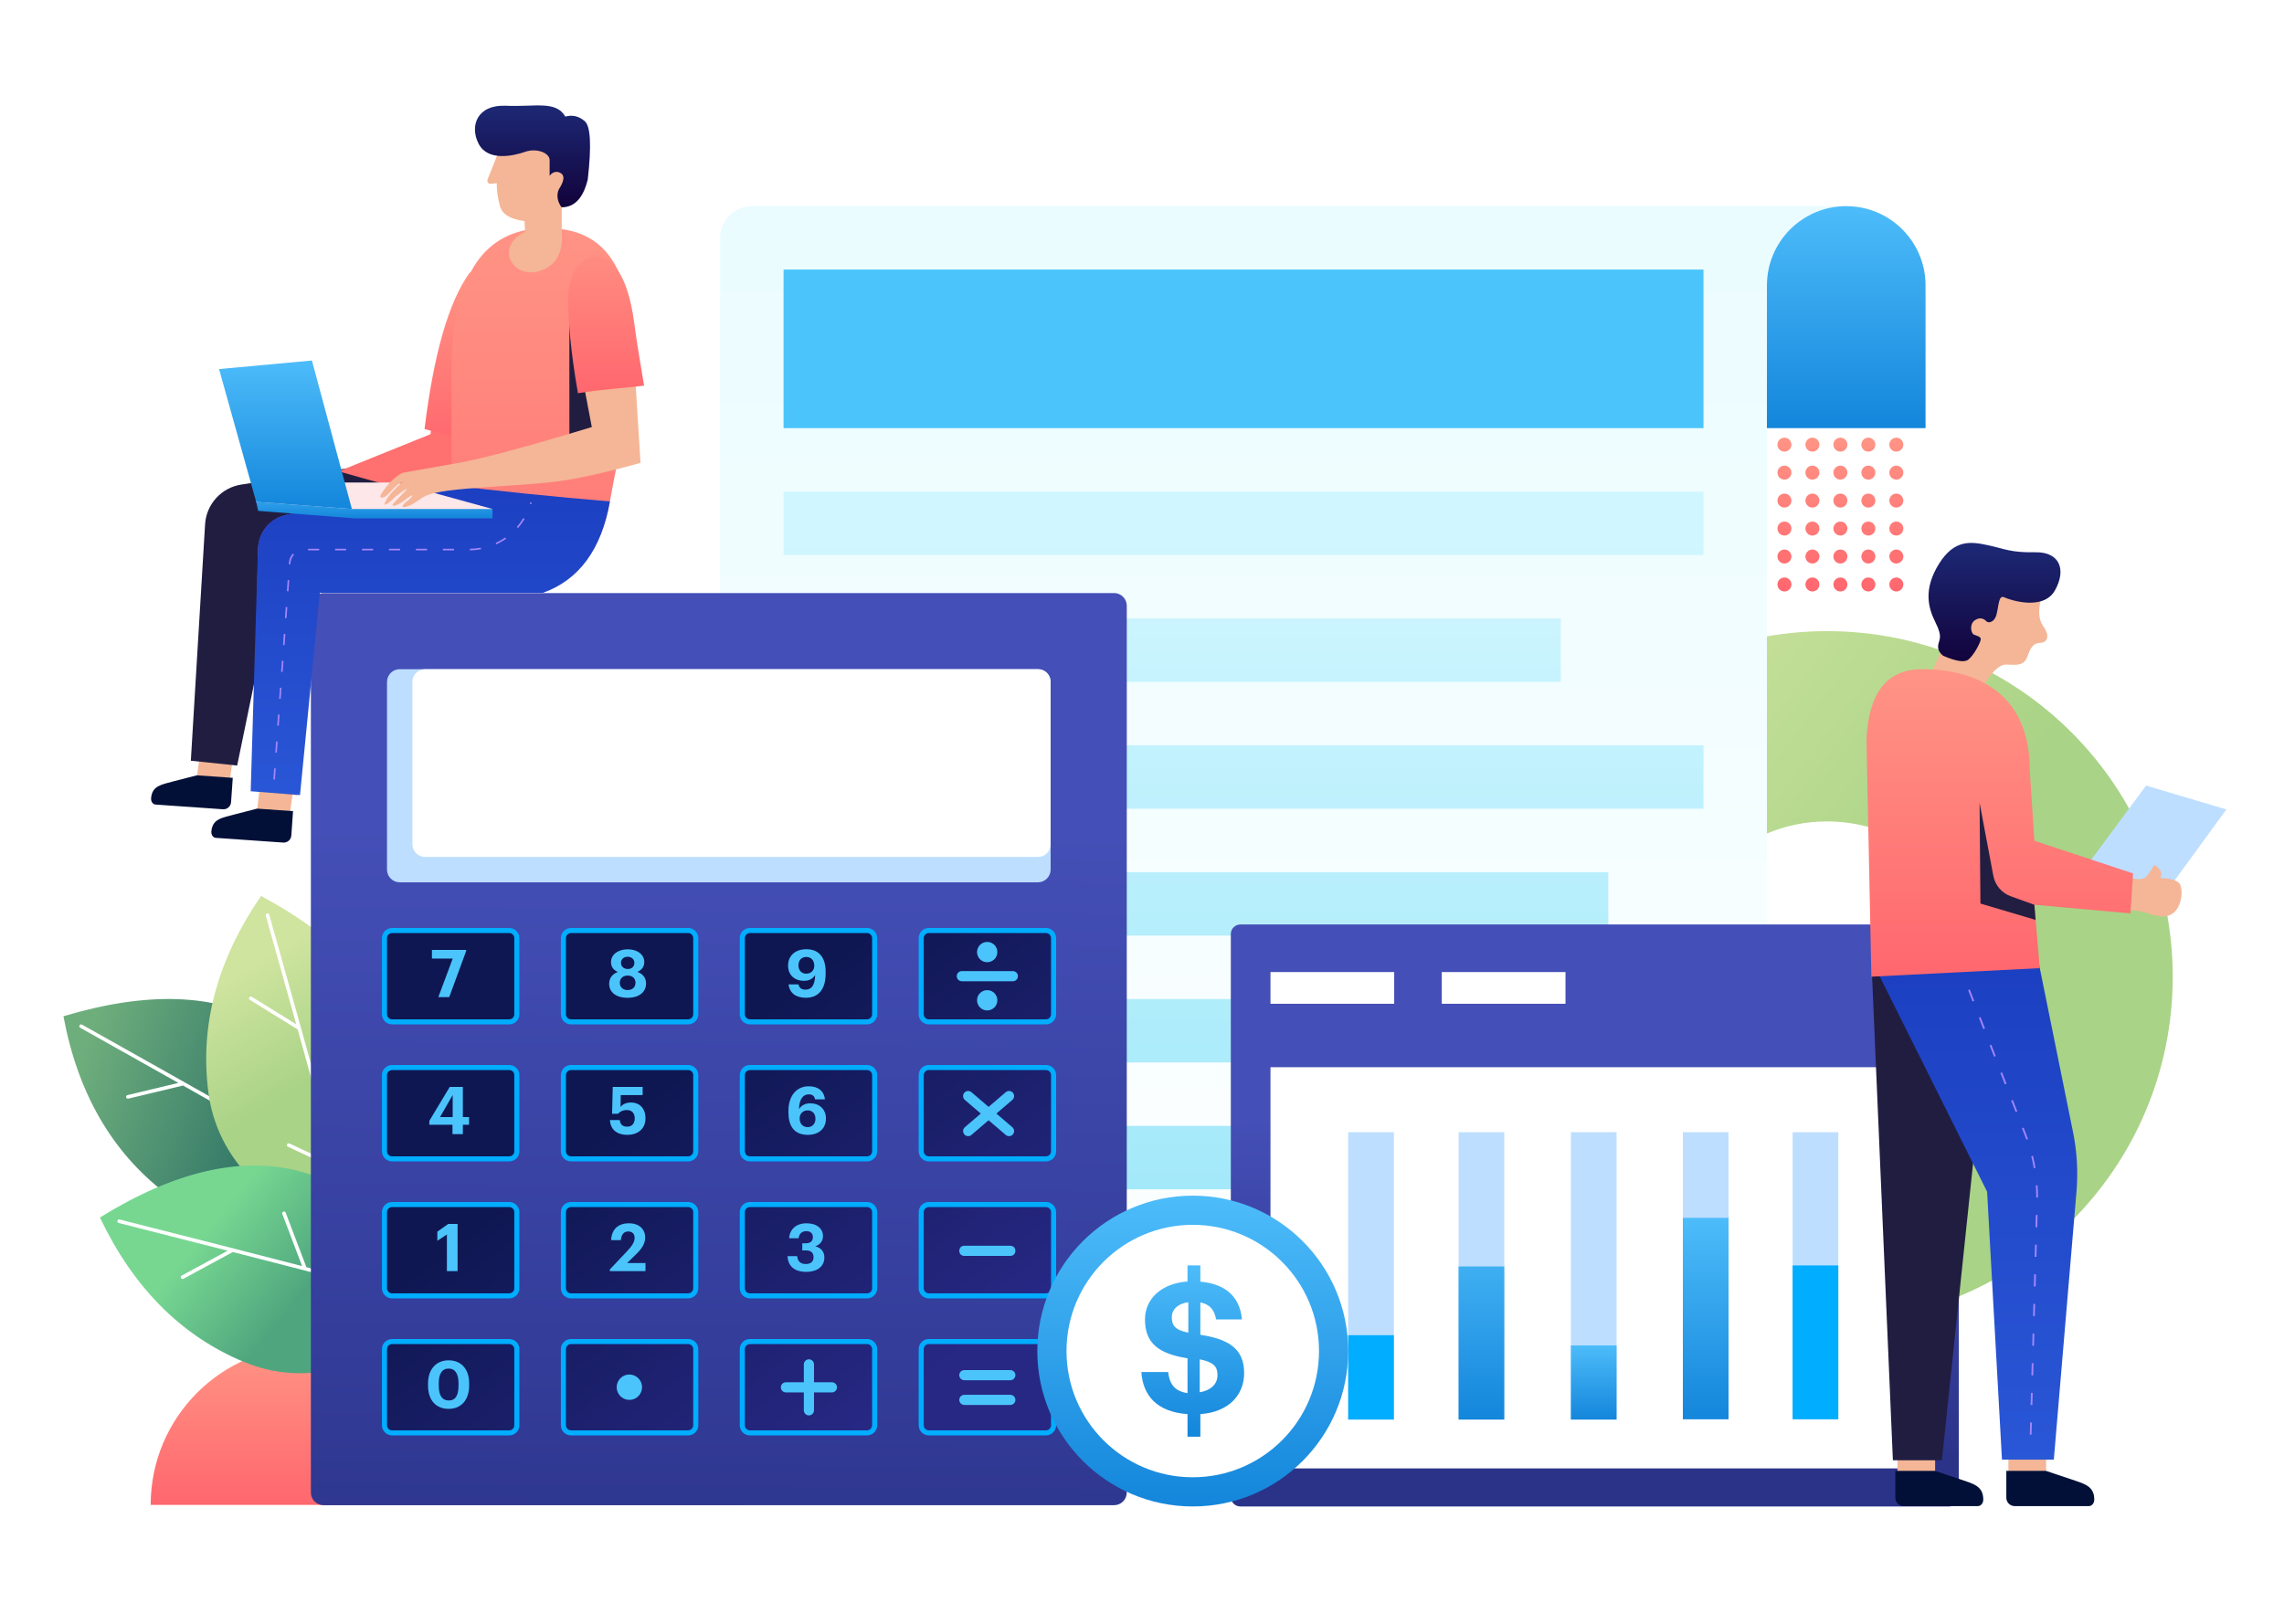 <?xml version="1.0" encoding="UTF-8"?>
<svg width="1440px" height="1024px" viewBox="0 0 1440 1024" version="1.1" xmlns="http://www.w3.org/2000/svg" xmlns:xlink="http://www.w3.org/1999/xlink">
    <!-- Generator: Sketch 53.2 (72643) - https://sketchapp.com -->
    <title>Accounting5</title>
    <desc>Created with Sketch.</desc>
    <defs>
        <linearGradient x1="50%" y1="0%" x2="50%" y2="100%" id="linearGradient-1">
            <stop stop-color="#FF9485" offset="0%"></stop>
            <stop stop-color="#FF676E" offset="100%"></stop>
        </linearGradient>
        <linearGradient x1="8.397%" y1="13.138%" x2="56.568%" y2="50%" id="linearGradient-2">
            <stop stop-color="#CFE49F" offset="0%"></stop>
            <stop stop-color="#A9D386" offset="100%"></stop>
        </linearGradient>
        <linearGradient x1="50%" y1="0%" x2="50%" y2="100%" id="linearGradient-3">
            <stop stop-color="#FF9485" offset="0%"></stop>
            <stop stop-color="#FF676E" offset="100%"></stop>
        </linearGradient>
        <linearGradient x1="4.766%" y1="37.048%" x2="100%" y2="65.488%" id="linearGradient-4">
            <stop stop-color="#6EAE7C" offset="0%"></stop>
            <stop stop-color="#0F575D" offset="100%"></stop>
        </linearGradient>
        <linearGradient x1="36.131%" y1="13.138%" x2="52.189%" y2="50%" id="linearGradient-5">
            <stop stop-color="#CFE49F" offset="0%"></stop>
            <stop stop-color="#A9D386" offset="100%"></stop>
        </linearGradient>
        <linearGradient x1="34.115%" y1="33.796%" x2="64.833%" y2="52.433%" id="linearGradient-6">
            <stop stop-color="#77D791" offset="0%"></stop>
            <stop stop-color="#4FA67E" offset="100%"></stop>
        </linearGradient>
        <linearGradient x1="50%" y1="0%" x2="50%" y2="91.848%" id="linearGradient-7">
            <stop stop-color="#EAFCFF" offset="0%"></stop>
            <stop stop-color="#FFFFFF" offset="100%"></stop>
        </linearGradient>
        <linearGradient x1="50%" y1="7.264%" x2="50%" y2="151.058%" id="linearGradient-8">
            <stop stop-color="#D0F6FF" offset="0%"></stop>
            <stop stop-color="#8BE2F7" offset="100%"></stop>
        </linearGradient>
        <linearGradient x1="50%" y1="-2.48949813e-15%" x2="50%" y2="100%" id="linearGradient-9">
            <stop stop-color="#4DBCFA" offset="0%"></stop>
            <stop stop-color="#1486DB" offset="100%"></stop>
        </linearGradient>
        <linearGradient x1="50%" y1="90.925%" x2="50.935%" y2="34.594%" id="linearGradient-10">
            <stop stop-color="#2B3389" offset="0%"></stop>
            <stop stop-color="#444FB7" offset="100%"></stop>
        </linearGradient>
        <linearGradient x1="50%" y1="-2.48949813e-15%" x2="50%" y2="100%" id="linearGradient-11">
            <stop stop-color="#4DBCFA" offset="0%"></stop>
            <stop stop-color="#1486DB" offset="100%"></stop>
        </linearGradient>
        <linearGradient x1="50%" y1="-2.48949813e-15%" x2="50%" y2="100%" id="linearGradient-12">
            <stop stop-color="#4DBCFA" offset="0%"></stop>
            <stop stop-color="#1486DB" offset="100%"></stop>
        </linearGradient>
        <linearGradient x1="82.577%" y1="-52.951%" x2="82.577%" y2="186.665%" id="linearGradient-13">
            <stop stop-color="#1533B6" offset="0%"></stop>
            <stop stop-color="#356BE9" offset="100%"></stop>
        </linearGradient>
        <linearGradient x1="50%" y1="0%" x2="50%" y2="100%" id="linearGradient-14">
            <stop stop-color="#1D2A78" offset="0%"></stop>
            <stop stop-color="#12033B" offset="100%"></stop>
        </linearGradient>
        <linearGradient x1="50%" y1="0%" x2="50%" y2="100%" id="linearGradient-15">
            <stop stop-color="#FF9485" offset="0%"></stop>
            <stop stop-color="#FF676E" offset="100%"></stop>
        </linearGradient>
        <linearGradient x1="50%" y1="114.015%" x2="50.748%" y2="25.902%" id="linearGradient-16">
            <stop stop-color="#2B3389" offset="0%"></stop>
            <stop stop-color="#444FB7" offset="100%"></stop>
        </linearGradient>
        <linearGradient x1="50%" y1="21.945%" x2="100%" y2="72.089%" id="linearGradient-17">
            <stop stop-color="#0F1752" offset="0%"></stop>
            <stop stop-color="#272884" offset="100%"></stop>
        </linearGradient>
        <linearGradient x1="50%" y1="-2.48949813e-15%" x2="50%" y2="100%" id="linearGradient-18">
            <stop stop-color="#4DBCFA" offset="0%"></stop>
            <stop stop-color="#1486DB" offset="100%"></stop>
        </linearGradient>
        <linearGradient x1="50%" y1="-2.48949813e-15%" x2="50%" y2="100%" id="linearGradient-19">
            <stop stop-color="#4DBCFA" offset="0%"></stop>
            <stop stop-color="#1486DB" offset="100%"></stop>
        </linearGradient>
        <linearGradient x1="50%" y1="0%" x2="50%" y2="100%" id="linearGradient-20">
            <stop stop-color="#FF9485" offset="0%"></stop>
            <stop stop-color="#FF676E" offset="100%"></stop>
        </linearGradient>
        <linearGradient x1="50%" y1="0%" x2="50%" y2="100%" id="linearGradient-21">
            <stop stop-color="#FF9485" offset="0%"></stop>
            <stop stop-color="#FF676E" offset="100%"></stop>
        </linearGradient>
        <linearGradient x1="82.577%" y1="-52.951%" x2="82.577%" y2="186.665%" id="linearGradient-22">
            <stop stop-color="#1533B6" offset="0%"></stop>
            <stop stop-color="#356BE9" offset="100%"></stop>
        </linearGradient>
        <linearGradient x1="50%" y1="-2.48949813e-15%" x2="50%" y2="100%" id="linearGradient-23">
            <stop stop-color="#4DBCFA" offset="0%"></stop>
            <stop stop-color="#1486DB" offset="100%"></stop>
        </linearGradient>
        <linearGradient x1="50%" y1="-2.48949813e-15%" x2="50%" y2="100%" id="linearGradient-24">
            <stop stop-color="#4DBCFA" offset="0%"></stop>
            <stop stop-color="#1486DB" offset="100%"></stop>
        </linearGradient>
        <linearGradient x1="50%" y1="0%" x2="50%" y2="100%" id="linearGradient-25">
            <stop stop-color="#FF9485" offset="0%"></stop>
            <stop stop-color="#FF676E" offset="100%"></stop>
        </linearGradient>
        <linearGradient x1="50%" y1="0%" x2="50%" y2="100%" id="linearGradient-26">
            <stop stop-color="#1D2A78" offset="0%"></stop>
            <stop stop-color="#12033B" offset="100%"></stop>
        </linearGradient>
    </defs>
    <g id="Accounting" stroke="none" stroke-width="1" fill="none" fill-rule="evenodd">
        <rect fill="#FFFFFF" x="0" y="0" width="1440" height="1024"></rect>
        <g id="Ornament" transform="translate(95, 276)">
            <path d="M1016.818,92.579 C1016.818,95.014 1014.844,96.988 1012.409,96.988 C1009.974,96.988 1008,95.014 1008,92.579 C1008,90.145 1009.974,88.171 1012.409,88.171 C1014.844,88.171 1016.818,90.145 1016.818,92.579 Z M1016.818,74.945 C1016.818,77.38 1014.844,79.354 1012.409,79.354 C1009.974,79.354 1008,77.38 1008,74.945 C1008,72.51 1009.974,70.537 1012.409,70.537 C1014.844,70.537 1016.818,72.51 1016.818,74.945 Z M1016.818,57.311 C1016.818,59.746 1014.844,61.72 1012.409,61.72 C1009.974,61.72 1008,59.746 1008,57.311 C1008,54.876 1009.974,52.903 1012.409,52.903 C1014.844,52.903 1016.818,54.876 1016.818,57.311 Z M1016.818,39.677 C1016.818,42.112 1014.844,44.085 1012.409,44.085 C1009.974,44.085 1008,42.112 1008,39.677 C1008,37.242 1009.974,35.268 1012.409,35.268 C1014.844,35.268 1016.818,37.242 1016.818,39.677 Z M1016.818,22.043 C1016.818,24.477 1014.844,26.451 1012.409,26.451 C1009.974,26.451 1008,24.477 1008,22.043 C1008,19.608 1009.974,17.634 1012.409,17.634 C1014.844,17.634 1016.818,19.608 1016.818,22.043 Z M1016.818,4.409 C1016.818,6.843 1014.844,8.817 1012.409,8.817 C1009.974,8.817 1008,6.843 1008,4.409 C1008,1.974 1009.974,4.8316906e-13 1012.409,4.8316906e-13 C1014.844,4.8316906e-13 1016.818,1.974 1016.818,4.409 Z M1034.453,92.579 C1034.453,95.014 1032.479,96.988 1030.044,96.988 C1027.609,96.988 1025.635,95.014 1025.635,92.579 C1025.635,90.145 1027.609,88.171 1030.044,88.171 C1032.479,88.171 1034.453,90.145 1034.453,92.579 Z M1034.453,74.945 C1034.453,77.38 1032.479,79.354 1030.044,79.354 C1027.609,79.354 1025.635,77.38 1025.635,74.945 C1025.635,72.51 1027.609,70.537 1030.044,70.537 C1032.479,70.537 1034.453,72.51 1034.453,74.945 Z M1034.453,57.311 C1034.453,59.746 1032.479,61.72 1030.044,61.72 C1027.609,61.72 1025.635,59.746 1025.635,57.311 C1025.635,54.876 1027.609,52.903 1030.044,52.903 C1032.479,52.903 1034.453,54.876 1034.453,57.311 Z M1034.453,39.677 C1034.453,42.112 1032.479,44.085 1030.044,44.085 C1027.609,44.085 1025.635,42.112 1025.635,39.677 C1025.635,37.242 1027.609,35.268 1030.044,35.268 C1032.479,35.268 1034.453,37.242 1034.453,39.677 Z M1034.453,22.043 C1034.453,24.477 1032.479,26.451 1030.044,26.451 C1027.609,26.451 1025.635,24.477 1025.635,22.043 C1025.635,19.608 1027.609,17.634 1030.044,17.634 C1032.479,17.634 1034.453,19.608 1034.453,22.043 Z M1034.453,4.409 C1034.453,6.843 1032.479,8.817 1030.044,8.817 C1027.609,8.817 1025.635,6.843 1025.635,4.409 C1025.635,1.974 1027.609,4.8316906e-13 1030.044,4.8316906e-13 C1032.479,4.8316906e-13 1034.453,1.974 1034.453,4.409 Z M1052.088,92.579 C1052.088,95.014 1050.114,96.988 1047.679,96.988 C1045.244,96.988 1043.27,95.014 1043.27,92.579 C1043.27,90.145 1045.244,88.171 1047.679,88.171 C1050.114,88.171 1052.088,90.145 1052.088,92.579 Z M1052.088,74.945 C1052.088,77.38 1050.114,79.354 1047.679,79.354 C1045.244,79.354 1043.27,77.38 1043.27,74.945 C1043.27,72.51 1045.244,70.537 1047.679,70.537 C1050.114,70.537 1052.088,72.51 1052.088,74.945 Z M1052.088,57.311 C1052.088,59.746 1050.114,61.72 1047.679,61.72 C1045.244,61.72 1043.27,59.746 1043.27,57.311 C1043.27,54.876 1045.244,52.903 1047.679,52.903 C1050.114,52.903 1052.088,54.876 1052.088,57.311 Z M1052.088,39.677 C1052.088,42.112 1050.114,44.085 1047.679,44.085 C1045.244,44.085 1043.27,42.112 1043.27,39.677 C1043.27,37.242 1045.244,35.268 1047.679,35.268 C1050.114,35.268 1052.088,37.242 1052.088,39.677 Z M1052.088,22.043 C1052.088,24.477 1050.114,26.451 1047.679,26.451 C1045.244,26.451 1043.27,24.477 1043.27,22.043 C1043.27,19.608 1045.244,17.634 1047.679,17.634 C1050.114,17.634 1052.088,19.608 1052.088,22.043 Z M1052.088,4.409 C1052.088,6.843 1050.114,8.817 1047.679,8.817 C1045.244,8.817 1043.27,6.843 1043.27,4.409 C1043.27,1.974 1045.244,4.8316906e-13 1047.679,4.8316906e-13 C1050.114,4.8316906e-13 1052.088,1.974 1052.088,4.409 Z M1069.723,92.579 C1069.723,95.014 1067.749,96.988 1065.314,96.988 C1062.88,96.988 1060.906,95.014 1060.906,92.579 C1060.906,90.145 1062.88,88.171 1065.314,88.171 C1067.749,88.171 1069.723,90.145 1069.723,92.579 Z M1069.723,74.945 C1069.723,77.38 1067.749,79.354 1065.314,79.354 C1062.88,79.354 1060.906,77.38 1060.906,74.945 C1060.906,72.51 1062.88,70.537 1065.314,70.537 C1067.749,70.537 1069.723,72.51 1069.723,74.945 Z M1069.723,57.311 C1069.723,59.746 1067.749,61.72 1065.314,61.72 C1062.88,61.72 1060.906,59.746 1060.906,57.311 C1060.906,54.876 1062.88,52.903 1065.314,52.903 C1067.749,52.903 1069.723,54.876 1069.723,57.311 Z M1069.723,39.677 C1069.723,42.112 1067.749,44.085 1065.314,44.085 C1062.88,44.085 1060.906,42.112 1060.906,39.677 C1060.906,37.242 1062.88,35.268 1065.314,35.268 C1067.749,35.268 1069.723,37.242 1069.723,39.677 Z M1069.723,22.043 C1069.723,24.477 1067.749,26.451 1065.314,26.451 C1062.88,26.451 1060.906,24.477 1060.906,22.043 C1060.906,19.608 1062.88,17.634 1065.314,17.634 C1067.749,17.634 1069.723,19.608 1069.723,22.043 Z M1069.723,4.409 C1069.723,6.843 1067.749,8.817 1065.314,8.817 C1062.88,8.817 1060.906,6.843 1060.906,4.409 C1060.906,1.974 1062.88,5.25801624e-13 1065.314,5.25801624e-13 C1067.749,5.25801624e-13 1069.723,1.974 1069.723,4.409 Z M1087.359,92.579 C1087.359,95.014 1085.385,96.988 1082.95,96.988 C1080.515,96.988 1078.541,95.014 1078.541,92.579 C1078.541,90.145 1080.515,88.171 1082.95,88.171 C1085.385,88.171 1087.359,90.145 1087.359,92.579 Z M1087.359,74.945 C1087.359,77.38 1085.385,79.354 1082.95,79.354 C1080.515,79.354 1078.541,77.38 1078.541,74.945 C1078.541,72.51 1080.515,70.537 1082.95,70.537 C1085.385,70.537 1087.359,72.51 1087.359,74.945 Z M1087.359,57.311 C1087.359,59.746 1085.385,61.72 1082.95,61.72 C1080.515,61.72 1078.541,59.746 1078.541,57.311 C1078.541,54.876 1080.515,52.903 1082.95,52.903 C1085.385,52.903 1087.359,54.876 1087.359,57.311 Z M1087.359,39.677 C1087.359,42.112 1085.385,44.085 1082.95,44.085 C1080.515,44.085 1078.541,42.112 1078.541,39.677 C1078.541,37.242 1080.515,35.268 1082.95,35.268 C1085.385,35.268 1087.359,37.242 1087.359,39.677 Z M1087.359,22.043 C1087.359,24.477 1085.385,26.451 1082.95,26.451 C1080.515,26.451 1078.541,24.477 1078.541,22.043 C1078.541,19.608 1080.515,17.634 1082.95,17.634 C1085.385,17.634 1087.359,19.608 1087.359,22.043 Z M1087.359,4.409 C1087.359,6.843 1085.385,8.817 1082.95,8.817 C1080.515,8.817 1078.541,6.843 1078.541,4.409 C1078.541,1.974 1080.515,4.8316906e-13 1082.95,4.8316906e-13 C1085.385,4.8316906e-13 1087.359,1.974 1087.359,4.409 Z M1104.994,92.579 C1104.994,95.014 1103.02,96.988 1100.585,96.988 C1098.15,96.988 1096.176,95.014 1096.176,92.579 C1096.176,90.145 1098.15,88.171 1100.585,88.171 C1103.02,88.171 1104.994,90.145 1104.994,92.579 Z M1104.994,74.945 C1104.994,77.38 1103.02,79.354 1100.585,79.354 C1098.15,79.354 1096.176,77.38 1096.176,74.945 C1096.176,72.51 1098.15,70.537 1100.585,70.537 C1103.02,70.537 1104.994,72.51 1104.994,74.945 Z M1104.994,57.311 C1104.994,59.746 1103.02,61.72 1100.585,61.72 C1098.15,61.72 1096.176,59.746 1096.176,57.311 C1096.176,54.876 1098.15,52.903 1100.585,52.903 C1103.02,52.903 1104.994,54.876 1104.994,57.311 Z M1104.994,39.677 C1104.994,42.112 1103.02,44.085 1100.585,44.085 C1098.15,44.085 1096.176,42.112 1096.176,39.677 C1096.176,37.242 1098.15,35.268 1100.585,35.268 C1103.02,35.268 1104.994,37.242 1104.994,39.677 Z M1104.994,22.043 C1104.994,24.477 1103.02,26.451 1100.585,26.451 C1098.15,26.451 1096.176,24.477 1096.176,22.043 C1096.176,19.608 1098.15,17.634 1100.585,17.634 C1103.02,17.634 1104.994,19.608 1104.994,22.043 Z M1104.994,4.409 C1104.994,6.843 1103.02,8.817 1100.585,8.817 C1098.15,8.817 1096.176,6.843 1096.176,4.409 C1096.176,1.974 1098.15,-4.40536496e-13 1100.585,-4.40536496e-13 C1103.02,-4.40536496e-13 1104.994,1.974 1104.994,4.409 Z" id="Shape" fill="url(#linearGradient-1)"></path>
            <path d="M1056.922,557.926 C936.563,557.926 839,460.337 839,339.963 C839,219.589 936.563,122 1056.922,122 C1177.28,122 1274.844,219.589 1274.844,339.963 C1274.844,460.337 1177.28,557.926 1056.922,557.926 Z M1056.922,437.926 C1110.999,437.926 1154.844,394.07 1154.844,339.963 C1154.844,285.856 1110.999,242 1056.922,242 C1002.845,242 959,285.856 959,339.963 C959,394.07 1002.845,437.926 1056.922,437.926 Z" id="Shape" fill="url(#linearGradient-2)"></path>
            <path d="M0,673 C7.10542736e-15,617.772 44.772,573 100,573 L589,573 C589,628.228 544.228,673 489,673 L0,673 Z" id="Shape" fill="url(#linearGradient-3)"></path>
        </g>
        <g id="Plant" transform="translate(40, 565)">
            <path d="M199,188.174 C142.719,213.593 97.723,213.271 64.013,187.209 C30.303,161.146 8.965,124.033 0,75.871 C105.372,44.228 171.705,81.663 199,188.174 Z" id="Shape" fill="url(#linearGradient-4)"></path>
            <path d="M115.899,142.471 C103.751,135.579 90.244,127.943 75.378,119.562 L40.892,127.819 C40.28,127.966 39.666,127.587 39.52,126.973 C39.374,126.359 39.752,125.743 40.363,125.596 L72.452,117.912 C53.897,107.455 33.274,95.865 10.584,83.141 C10.034,82.833 9.838,82.137 10.145,81.586 C10.452,81.035 11.145,80.838 11.695,81.145 C53.125,104.378 87.662,123.832 115.306,139.509 L111.739,104.426 C111.585,102.91 113.851,102.678 114.005,104.194 L117.736,140.887 C154.593,161.799 178.83,175.796 190.452,182.88 C190.99,183.208 191.161,183.911 190.834,184.45 C190.508,184.99 189.807,185.161 189.27,184.834 C182.316,180.595 170.826,173.871 154.803,164.662 C154.761,164.684 154.717,164.704 154.671,164.72 L123.156,176.271 C122.565,176.487 121.911,176.182 121.696,175.589 C121.48,174.996 121.784,174.34 122.375,174.124 L152.227,163.183 C141.985,157.305 129.997,150.469 116.263,142.677 C116.13,142.633 116.006,142.564 115.899,142.471 Z" id="Shape" fill="#FFFFFF" fill-rule="nonzero"></path>
            <path d="M186.397,220 C128.544,198.082 96.868,166.009 91.368,123.78 C85.869,81.551 96.945,40.291 124.595,0 C221.65,52.276 242.251,125.61 186.397,220 Z" id="Shape" fill="url(#linearGradient-5)"></path>
            <path d="M162.564,129.305 C173.864,170.24 181.123,197.332 184.343,210.586 C184.492,211.199 184.118,211.817 183.509,211.967 C182.899,212.117 182.284,211.741 182.135,211.128 C180.209,203.197 176.831,190.292 172,172.413 C171.955,172.399 171.911,172.381 171.867,172.361 L141.516,158.166 C140.947,157.9 140.7,157.22 140.965,156.648 C141.229,156.076 141.905,155.828 142.474,156.094 L171.223,169.539 C168.13,158.117 164.478,144.779 160.266,129.526 C160.204,129.4 160.165,129.263 160.155,129.121 C156.43,115.63 152.269,100.648 147.673,84.175 L117.541,65.545 C117.007,65.215 116.84,64.511 117.168,63.973 C117.497,63.436 118.197,63.268 118.731,63.598 L146.768,80.933 C141.03,60.375 134.629,37.549 127.566,12.454 C127.395,11.847 127.746,11.215 128.35,11.043 C128.953,10.872 129.581,11.225 129.752,11.832 C142.648,57.652 153.337,95.909 161.819,126.607 L183.962,99.273 C184.919,98.092 186.681,99.536 185.724,100.717 L162.564,129.305 Z" id="Shape" fill="#FFFFFF" fill-rule="nonzero"></path>
            <path d="M244,259.563 C196.224,298.76 152.711,310.149 113.461,293.728 C74.211,277.307 44.058,246.992 23,202.781 C116.556,144.804 190.223,163.731 244,259.563 Z" id="Shape" fill="url(#linearGradient-6)" fill-rule="nonzero"></path>
            <path d="M153.169,234.117 C194.135,244.713 221.137,251.916 234.181,255.729 C234.784,255.906 235.13,256.538 234.954,257.142 C234.778,257.747 234.146,258.093 233.543,257.917 C225.738,255.636 212.915,252.135 195.076,247.416 C195.041,247.448 195.003,247.478 194.963,247.506 L167.52,266.793 C167.006,267.155 166.296,267.03 165.935,266.515 C165.574,266 165.698,265.289 166.212,264.927 L192.208,246.658 C180.807,243.649 167.474,240.171 152.209,236.223 C152.07,236.214 151.932,236.181 151.804,236.118 C138.303,232.627 123.297,228.77 106.788,224.548 L75.629,241.434 C75.076,241.733 74.385,241.527 74.086,240.974 C73.787,240.42 73.993,239.729 74.545,239.429 L103.538,223.718 C82.933,218.451 60.04,212.629 34.859,206.251 C34.25,206.097 33.881,205.477 34.035,204.867 C34.189,204.257 34.808,203.887 35.417,204.041 C81.395,215.687 119.745,225.479 150.469,233.419 L137.985,200.553 C137.445,199.133 139.572,198.322 140.112,199.742 L153.169,234.117 Z" id="Shape" fill="#FFFFFF" fill-rule="nonzero"></path>
        </g>
        <g id="Document" transform="translate(454, 130)">
            <path d="M660,50 L660,800 C660,811.046 651.046,820 640,820 L20,820 C8.954,820 0,811.046 0,800 L1.13686838e-13,20 C1.13686838e-13,8.954 8.954,-3.39568651e-13 20,-3.39568651e-13 L710,-3.41060513e-13 C682.386,3.78724829e-14 660,22.386 660,50 Z" id="Shape" fill="url(#linearGradient-7)"></path>
            <polygon id="Shape" fill="#4BC4FC" points="620 40 620 140 40 140 40 40"></polygon>
            <path d="M620,180 L620,220 L40,220 L40,180 L620,180 Z M530,260 L530,300 L110,300 L110,260 L530,260 Z M620,340 L620,380 L40,380 L40,340 L620,340 Z M560,420 L560,460 L180,460 L180,420 L560,420 Z M580,580 L580,620 L120,620 L120,580 L580,580 Z M620,500 L620,540 L40,540 L40,500 L620,500 Z" id="Shape" fill="url(#linearGradient-8)"></path>
            <path d="M710,1.09423581e-12 C737.614,1.09930847e-12 760,22.386 760,50 L760,140 L660,140 L660,50 C660,22.386 682.386,1.08916316e-12 710,1.09423581e-12 Z" id="Shape" fill="url(#linearGradient-9)"></path>
        </g>
        <g id="Data" transform="translate(776, 583)">
            <path d="M6,0 L453,-1.77635684e-15 C456.314,-2.38507522e-15 459,2.686 459,6 L459,361 C459,364.314 456.314,367 453,367 L6,367 C2.686,367 4.05812251e-16,364.314 0,361 L0,6 C-4.05812251e-16,2.686 2.686,6.08718376e-16 6,0 Z" id="Shape" fill="url(#linearGradient-10)"></path>
            <polygon id="Shape" fill="#FFFFFF" points="25 90 435 90 435 343 25 343"></polygon>
            <path d="M25,30 L103,30 L103,50 L25,50 L25,30 Z M133,30 L211,30 L211,50 L133,50 L133,30 Z" id="Shape" fill="#FFFFFF"></path>
            <path d="M74,312.2 L74,131 L102.8,131 L102.8,312.2 L74,312.2 Z M354.2,312.2 L354.2,131 L383,131 L383,312.2 L354.2,312.2 Z" id="Shape" fill="#BDDEFF"></path>
            <path d="M74,312.2 L74,259 L102.8,259 L102.8,312.2 L74,312.2 Z M354.2,311.997 L354.2,215 L383,215 L383,311.997 L354.2,311.997 Z" id="Shape" fill="#00ADFF"></path>
            <path d="M285,312.2 L285,131 L313.8,131 L313.8,312.2 L285,312.2 Z M143.6,312.2 L143.6,131 L172.4,131 L172.4,312.2 L143.6,312.2 Z" id="Shape" fill="#BDDEFF"></path>
            <path d="M285,311.997 L285,185 L313.8,185 L313.8,311.997 L285,311.997 Z M143.6,312.2 L143.6,215.651 L172.4,215.651 L172.4,312.2 L143.6,312.2 Z" id="Shape" fill="url(#linearGradient-11)"></path>
            <polygon id="Shape" fill="#BDDEFF" points="214.4 312.2 214.4 131 243.2 131 243.2 312.2"></polygon>
            <polygon id="Shape" fill="url(#linearGradient-12)" points="214.4 312.2 214.4 265.447 243.2 265.447 243.2 312.2"></polygon>
        </g>
        <g id="Men" transform="translate(1176.767, 342.376)">
            <polygon id="Shape" fill="#F4B696" points="19.506 564.041 43.272 564.041 43.272 587.814 19.506 587.814"></polygon>
            <polygon id="Shape" fill="#F4B696" points="89.483 564.041 113.248 564.041 113.248 587.814 89.483 587.814"></polygon>
            <polygon id="Shape" fill="#211D41" points="47.557 578.486 16.649 578.486 3.082 262.797 80.714 262.369"></polygon>
            <path d="M118.111,578.125 L85.42,578.125 L76.05,409.137 L3.082,262.797 L108.139,262.581 L130.243,371.643 C132.732,383.923 133.46,396.494 132.405,408.978 L118.111,578.125 Z" id="Shape" fill="url(#linearGradient-13)"></path>
            <path d="M71.424,94.095 L41.636,80.2 L46.955,68.791 C45.001,55.136 49.803,39.678 61.361,22.418 C72.919,5.158 89.928,7.042 112.388,28.07 C108.105,39.145 107.756,47.237 111.34,52.347 C116.716,60.012 112.804,63.003 109.654,63.035 C106.504,63.068 103.855,64.384 101.724,70.97 C99.594,77.556 95.225,77.019 88.167,76.722 C83.462,76.523 77.881,82.314 71.424,94.095 Z" id="Shape" fill="#F4B696"></path>
            <polygon id="Shape" fill="#BDDEFF" points="184.063 226.827 226.899 168.087 176.288 153.02 140.233 201.725"></polygon>
            <path d="M48.381,71.19 C45.942,69.307 44.884,67.095 45.207,64.557 C45.692,60.748 48.308,59.713 43.476,50.098 C38.643,40.484 35.947,28.906 45.712,13.18 C55.476,-2.545 66.162,-0.799 76.661,1.46 C87.161,3.72 90.948,6.185 106.42,5.888 C121.891,5.591 126.162,16.915 118.806,29.953 C111.449,42.991 90.474,35.989 86.921,34.331 C83.368,32.674 83.491,38.819 82.101,44.671 C80.711,50.523 76.664,50.637 75.573,49.414 C74.483,48.19 71.927,46.367 68.363,48.73 C64.8,51.093 65.78,56.904 67.732,57.815 C69.684,58.725 72.579,58.97 71.958,61.323 C71.337,63.675 67.901,70.446 64.351,73.487 C61.985,75.514 56.661,74.748 48.381,71.19 Z" id="Shape" fill="url(#linearGradient-14)"></path>
            <path d="M88.163,585.173 L113.124,585.173 L128.937,590.455 C136.905,593.28 143.615,594.433 143.615,603.281 C143.615,605.554 142.111,607.397 140.255,607.397 L93.443,607.397 C90.526,607.397 88.163,605.033 88.163,602.117 L88.163,585.173 Z" id="Shape" fill="#021038"></path>
            <path d="M18.186,585.173 L43.148,585.173 L58.96,590.455 C66.928,593.28 73.639,594.433 73.639,603.281 C73.639,605.554 72.134,607.397 70.278,607.397 L23.466,607.397 C20.55,607.397 18.186,605.033 18.186,602.117 L18.186,585.173 Z" id="Shape" fill="#021038"></path>
            <path d="M163.313,210.665 C170.268,212.435 174.577,212.435 176.238,210.665 C177.9,208.895 179.618,206.338 181.392,202.994 C185.404,205.313 186.706,208.081 185.298,211.299 C190.789,211.46 194.604,212.402 196.743,214.124 C199.951,216.706 199.416,229.461 192.859,233.827 C186.301,238.193 177.877,233.039 172.91,232.431 C169.598,232.025 165.235,231.213 159.819,229.995 L163.313,210.665 Z" id="Shape" fill="#F4B696"></path>
            <path d="M64.089,282.005 L65.114,281.605 L67.909,288.78 L66.885,289.179 L64.089,282.005 Z M70.878,299.428 L71.903,299.029 L74.699,306.204 L73.674,306.603 L70.878,299.428 Z M77.668,316.852 L78.693,316.453 L81.489,323.627 L80.464,324.027 L77.668,316.852 Z M84.458,334.276 L85.483,333.877 L88.279,341.051 L87.254,341.451 L84.458,334.276 Z M91.248,351.7 L92.272,351.301 L95.068,358.475 L94.043,358.874 L91.248,351.7 Z M98.037,369.124 L99.062,368.724 L100.59,372.644 C101.015,373.735 101.422,374.832 101.812,375.935 L100.775,376.302 C100.389,375.209 99.985,374.123 99.565,373.043 L98.037,369.124 Z M103.904,386.796 L104.973,386.535 C105.585,389.042 106.11,391.569 106.546,394.112 L105.462,394.298 C105.03,391.78 104.511,389.278 103.904,386.796 Z M106.769,405.178 L107.867,405.101 C108.046,407.675 108.135,410.254 108.134,412.835 L107.034,412.835 C107.035,410.279 106.947,407.725 106.769,405.178 Z M106.772,423.803 L107.872,423.833 L107.66,431.53 L106.561,431.5 L106.772,423.803 Z M106.258,442.496 L107.358,442.526 L107.146,450.223 L106.047,450.193 L106.258,442.496 Z M105.745,461.188 L106.844,461.219 L106.633,468.916 L105.533,468.886 L105.745,461.188 Z M105.231,479.881 L106.33,479.912 L106.119,487.609 L105.019,487.578 L105.231,479.881 Z M104.717,498.574 L105.816,498.605 L105.605,506.302 L104.505,506.271 L104.717,498.574 Z M104.203,517.267 L105.302,517.297 L105.091,524.995 L103.991,524.964 L104.203,517.267 Z M103.689,535.96 L104.788,535.99 L104.577,543.688 L103.477,543.657 L103.689,535.96 Z M103.175,554.653 L104.275,554.683 L104.063,562.38 L102.963,562.35 L103.175,554.653 Z" id="Shape" fill="#A587FF" fill-rule="nonzero"></path>
            <path d="M109.233,268.153 L3.078,273.536 L-7.10542736e-14,124.259 C1.185,94.503 12.894,79.624 35.124,79.624 C68.47,79.624 102.93,94.17 102.93,143.162 L105.846,187.837 L168.093,208.423 L166.388,233.624 L105.846,228.185 L109.233,268.153 Z" id="Shape" fill="url(#linearGradient-15)"></path>
            <path d="M105.843,228.185 L106.624,237.74 L71.846,227.426 L71.305,163.887 L79.996,209.971 C81.111,215.888 85.273,220.773 90.938,222.814 L105.843,228.185 Z" id="Shape" fill="#221E41"></path>
        </g>
        <g id="Calculator" transform="translate(196, 374)">
            <path d="M8,2.84217094e-13 L506.4,2.84217094e-13 C510.818,2.52011716e-13 514.4,3.582 514.4,8 L514.4,567.2 C514.4,571.618 510.818,575.2 506.4,575.2 L8,575.2 C3.582,575.2 5.41083001e-16,571.618 0,567.2 L0,8 C-5.41083001e-16,3.582 3.582,2.85028719e-13 8,2.84217094e-13 Z" id="Shape" fill="url(#linearGradient-16)"></path>
            <path d="M56,48 L458.4,48 C462.818,48 466.4,51.582 466.4,56 L466.4,174.4 C466.4,178.818 462.818,182.4 458.4,182.4 L56,182.4 C51.582,182.4 48,178.818 48,174.4 L48,56 C48,51.582 51.582,48 56,48 Z" id="Shape" fill="#BDDEFF"></path>
            <path d="M72,48 L458.4,48 C462.818,48 466.4,51.582 466.4,56 L466.4,158.4 C466.4,162.818 462.818,166.4 458.4,166.4 L72,166.4 C67.582,166.4 64,162.818 64,158.4 L64,56 C64,51.582 67.582,48 72,48 Z" id="Shape" fill="#FFFFFF"></path>
            <path d="M51.2,211.2 L125.058,211.2 C128.592,211.2 131.458,214.065 131.458,217.6 L131.458,265.6 C131.458,269.135 128.592,272 125.058,272 L51.2,272 C47.665,272 44.8,269.135 44.8,265.6 L44.8,217.6 C44.8,214.065 47.665,211.2 51.2,211.2 Z M51.2,384 L125.058,384 C128.592,384 131.458,386.865 131.458,390.4 L131.458,438.4 C131.458,441.935 128.592,444.8 125.058,444.8 L51.2,444.8 C47.665,444.8 44.8,441.935 44.8,438.4 L44.8,390.4 C44.8,386.865 47.665,384 51.2,384 Z M164,211.2 L237.858,211.2 C241.392,211.2 244.258,214.065 244.258,217.6 L244.258,265.6 C244.258,269.135 241.392,272 237.858,272 L164,272 C160.465,272 157.6,269.135 157.6,265.6 L157.6,217.6 C157.6,214.065 160.465,211.2 164,211.2 Z M164,297.6 L237.858,297.6 C241.392,297.6 244.258,300.465 244.258,304 L244.258,352 C244.258,355.535 241.392,358.4 237.858,358.4 L164,358.4 C160.465,358.4 157.6,355.535 157.6,352 L157.6,304 C157.6,300.465 160.465,297.6 164,297.6 Z M164,384 L237.858,384 C241.392,384 244.258,386.865 244.258,390.4 L244.258,438.4 C244.258,441.935 241.392,444.8 237.858,444.8 L164,444.8 C160.465,444.8 157.6,441.935 157.6,438.4 L157.6,390.4 C157.6,386.865 160.465,384 164,384 Z M164,470.4 L237.858,470.4 C241.392,470.4 244.258,473.265 244.258,476.8 L244.258,524.8 C244.258,528.335 241.392,531.2 237.858,531.2 L164,531.2 C160.465,531.2 157.6,528.335 157.6,524.8 L157.6,476.8 C157.6,473.265 160.465,470.4 164,470.4 Z M276.8,211.2 L350.658,211.2 C354.192,211.2 357.058,214.065 357.058,217.6 L357.058,265.6 C357.058,269.135 354.192,272 350.658,272 L276.8,272 C273.265,272 270.4,269.135 270.4,265.6 L270.4,217.6 C270.4,214.065 273.265,211.2 276.8,211.2 Z M276.8,297.6 L350.658,297.6 C354.192,297.6 357.058,300.465 357.058,304 L357.058,352 C357.058,355.535 354.192,358.4 350.658,358.4 L276.8,358.4 C273.265,358.4 270.4,355.535 270.4,352 L270.4,304 C270.4,300.465 273.265,297.6 276.8,297.6 Z M276.8,384 L350.658,384 C354.192,384 357.058,386.865 357.058,390.4 L357.058,438.4 C357.058,441.935 354.192,444.8 350.658,444.8 L276.8,444.8 C273.265,444.8 270.4,441.935 270.4,438.4 L270.4,390.4 C270.4,386.865 273.265,384 276.8,384 Z M276.8,470.4 L350.658,470.4 C354.192,470.4 357.058,473.265 357.058,476.8 L357.058,524.8 C357.058,528.335 354.192,531.2 350.658,531.2 L276.8,531.2 C273.265,531.2 270.4,528.335 270.4,524.8 L270.4,476.8 C270.4,473.265 273.265,470.4 276.8,470.4 Z M389.6,211.2 L463.458,211.2 C466.992,211.2 469.858,214.065 469.858,217.6 L469.858,265.6 C469.858,269.135 466.992,272 463.458,272 L389.6,272 C386.065,272 383.2,269.135 383.2,265.6 L383.2,217.6 C383.2,214.065 386.065,211.2 389.6,211.2 Z M389.6,297.6 L463.458,297.6 C466.992,297.6 469.858,300.465 469.858,304 L469.858,352 C469.858,355.535 466.992,358.4 463.458,358.4 L389.6,358.4 C386.065,358.4 383.2,355.535 383.2,352 L383.2,304 C383.2,300.465 386.065,297.6 389.6,297.6 Z M389.6,384 L463.458,384 C466.992,384 469.858,386.865 469.858,390.4 L469.858,438.4 C469.858,441.935 466.992,444.8 463.458,444.8 L389.6,444.8 C386.065,444.8 383.2,441.935 383.2,438.4 L383.2,390.4 C383.2,386.865 386.065,384 389.6,384 Z M389.6,470.4 L463.458,470.4 C466.992,470.4 469.858,473.265 469.858,476.8 L469.858,524.8 C469.858,528.335 466.992,531.2 463.458,531.2 L389.6,531.2 C386.065,531.2 383.2,528.335 383.2,524.8 L383.2,476.8 C383.2,473.265 386.065,470.4 389.6,470.4 Z M51.2,297.6 L125.058,297.6 C128.592,297.6 131.458,300.465 131.458,304 L131.458,352 C131.458,355.535 128.592,358.4 125.058,358.4 L51.2,358.4 C47.665,358.4 44.8,355.535 44.8,352 L44.8,304 C44.8,300.465 47.665,297.6 51.2,297.6 Z M51.2,470.4 L125.058,470.4 C128.592,470.4 131.458,473.265 131.458,476.8 L131.458,524.8 C131.458,528.335 128.592,531.2 125.058,531.2 L51.2,531.2 C47.665,531.2 44.8,528.335 44.8,524.8 L44.8,476.8 C44.8,473.265 47.665,470.4 51.2,470.4 Z" id="Shape" fill="#00ADFF" fill-rule="nonzero"></path>
            <path d="M51.2,300.8 L125.058,300.8 C126.825,300.8 128.258,302.233 128.258,304 L128.258,352 C128.258,353.767 126.825,355.2 125.058,355.2 L51.2,355.2 C49.433,355.2 48,353.767 48,352 L48,304 C48,302.233 49.433,300.8 51.2,300.8 Z M51.2,473.6 L125.058,473.6 C126.825,473.6 128.258,475.033 128.258,476.8 L128.258,524.8 C128.258,526.567 126.825,528 125.058,528 L51.2,528 C49.433,528 48,526.567 48,524.8 L48,476.8 C48,475.033 49.433,473.6 51.2,473.6 Z M51.2,214.4 L125.058,214.4 C126.825,214.4 128.258,215.833 128.258,217.6 L128.258,265.6 C128.258,267.367 126.825,268.8 125.058,268.8 L51.2,268.8 C49.433,268.8 48,267.367 48,265.6 L48,217.6 C48,215.833 49.433,214.4 51.2,214.4 Z M51.2,387.2 L125.058,387.2 C126.825,387.2 128.258,388.633 128.258,390.4 L128.258,438.4 C128.258,440.167 126.825,441.6 125.058,441.6 L51.2,441.6 C49.433,441.6 48,440.167 48,438.4 L48,390.4 C48,388.633 49.433,387.2 51.2,387.2 Z M164,214.4 L237.858,214.4 C239.625,214.4 241.058,215.833 241.058,217.6 L241.058,265.6 C241.058,267.367 239.625,268.8 237.858,268.8 L164,268.8 C162.233,268.8 160.8,267.367 160.8,265.6 L160.8,217.6 C160.8,215.833 162.233,214.4 164,214.4 Z M164,300.8 L237.858,300.8 C239.625,300.8 241.058,302.233 241.058,304 L241.058,352 C241.058,353.767 239.625,355.2 237.858,355.2 L164,355.2 C162.233,355.2 160.8,353.767 160.8,352 L160.8,304 C160.8,302.233 162.233,300.8 164,300.8 Z M164,387.2 L237.858,387.2 C239.625,387.2 241.058,388.633 241.058,390.4 L241.058,438.4 C241.058,440.167 239.625,441.6 237.858,441.6 L164,441.6 C162.233,441.6 160.8,440.167 160.8,438.4 L160.8,390.4 C160.8,388.633 162.233,387.2 164,387.2 Z M164,473.6 L237.858,473.6 C239.625,473.6 241.058,475.033 241.058,476.8 L241.058,524.8 C241.058,526.567 239.625,528 237.858,528 L164,528 C162.233,528 160.8,526.567 160.8,524.8 L160.8,476.8 C160.8,475.033 162.233,473.6 164,473.6 Z M276.8,214.4 L350.658,214.4 C352.425,214.4 353.858,215.833 353.858,217.6 L353.858,265.6 C353.858,267.367 352.425,268.8 350.658,268.8 L276.8,268.8 C275.033,268.8 273.6,267.367 273.6,265.6 L273.6,217.6 C273.6,215.833 275.033,214.4 276.8,214.4 Z M276.8,300.8 L350.658,300.8 C352.425,300.8 353.858,302.233 353.858,304 L353.858,352 C353.858,353.767 352.425,355.2 350.658,355.2 L276.8,355.2 C275.033,355.2 273.6,353.767 273.6,352 L273.6,304 C273.6,302.233 275.033,300.8 276.8,300.8 Z M276.8,387.2 L350.658,387.2 C352.425,387.2 353.858,388.633 353.858,390.4 L353.858,438.4 C353.858,440.167 352.425,441.6 350.658,441.6 L276.8,441.6 C275.033,441.6 273.6,440.167 273.6,438.4 L273.6,390.4 C273.6,388.633 275.033,387.2 276.8,387.2 Z M276.8,473.6 L350.658,473.6 C352.425,473.6 353.858,475.033 353.858,476.8 L353.858,524.8 C353.858,526.567 352.425,528 350.658,528 L276.8,528 C275.033,528 273.6,526.567 273.6,524.8 L273.6,476.8 C273.6,475.033 275.033,473.6 276.8,473.6 Z M389.6,214.4 L463.458,214.4 C465.225,214.4 466.658,215.833 466.658,217.6 L466.658,265.6 C466.658,267.367 465.225,268.8 463.458,268.8 L389.6,268.8 C387.833,268.8 386.4,267.367 386.4,265.6 L386.4,217.6 C386.4,215.833 387.833,214.4 389.6,214.4 Z M389.6,300.8 L463.458,300.8 C465.225,300.8 466.658,302.233 466.658,304 L466.658,352 C466.658,353.767 465.225,355.2 463.458,355.2 L389.6,355.2 C387.833,355.2 386.4,353.767 386.4,352 L386.4,304 C386.4,302.233 387.833,300.8 389.6,300.8 Z M389.6,387.2 L463.458,387.2 C465.225,387.2 466.658,388.633 466.658,390.4 L466.658,438.4 C466.658,440.167 465.225,441.6 463.458,441.6 L389.6,441.6 C387.833,441.6 386.4,440.167 386.4,438.4 L386.4,390.4 C386.4,388.633 387.833,387.2 389.6,387.2 Z M389.6,473.6 L463.458,473.6 C465.225,473.6 466.658,475.033 466.658,476.8 L466.658,524.8 C466.658,526.567 465.225,528 463.458,528 L389.6,528 C387.833,528 386.4,526.567 386.4,524.8 L386.4,476.8 C386.4,475.033 387.833,473.6 389.6,473.6 Z" id="Shape" fill="url(#linearGradient-17)"></path>
            <path d="M317.2,497.688 L328.488,497.688 C330.255,497.688 331.688,499.121 331.688,500.888 C331.688,502.655 330.255,504.088 328.488,504.088 L317.2,504.088 L317.2,515.376 C317.2,517.144 315.767,518.576 314,518.576 C312.233,518.576 310.8,517.144 310.8,515.376 L310.8,504.088 L299.512,504.088 C297.745,504.088 296.312,502.655 296.312,500.888 C296.312,499.121 297.745,497.688 299.512,497.688 L310.8,497.688 L310.8,486.4 C310.8,484.633 312.233,483.2 314,483.2 C315.767,483.2 317.2,484.633 317.2,486.4 L317.2,497.688 L317.2,497.688 Z M200.8,508.8 C196.382,508.8 192.8,505.218 192.8,500.8 C192.8,496.382 196.382,492.8 200.8,492.8 C205.218,492.8 208.8,496.382 208.8,500.8 C208.8,505.218 205.218,508.8 200.8,508.8 Z M85.763,427.6 L85.763,404.512 L79.731,408.464 L79.731,402.723 L86.595,397.856 L92.502,397.856 L92.502,427.6 L85.763,427.6 Z M86.976,509.174 C91.178,509.174 93.091,505.971 93.091,499.731 L93.091,498.4 C93.091,492.41 91.011,489.04 86.893,489.04 C82.733,489.04 80.611,492.243 80.611,498.4 L80.611,499.814 C80.611,506.054 82.816,509.174 86.976,509.174 Z M86.81,514.458 C78.906,514.458 73.872,508.966 73.872,499.856 L73.872,498.442 C73.872,489.29 79.197,483.84 86.851,483.84 C94.506,483.84 99.789,489.082 99.789,498.317 L99.789,499.69 C99.789,508.8 94.838,514.458 86.81,514.458 Z M89.283,341.2 L89.283,335.293 L74.682,335.293 L74.682,332.838 L87.536,311.456 L95.814,311.456 L95.814,330.467 L99.725,330.467 L99.725,335.293 L95.814,335.293 L95.814,341.2 L89.283,341.2 Z M81.421,330.467 L89.408,330.467 L89.408,316.531 L81.421,330.467 Z M80.358,254.8 L89.427,230.506 L76.323,230.506 L76.323,225.056 L97.872,225.056 L97.872,225.805 L87.222,254.8 L80.358,254.8 Z M188.499,427.6 L188.499,426.518 L199.398,414.995 C202.269,411.958 204.099,409.338 204.099,406.634 C204.099,404.179 202.726,402.598 200.147,402.598 C197.526,402.598 195.862,404.138 195.405,408.048 L189.29,408.048 C189.622,401.184 193.782,397.44 200.438,397.44 C207.011,397.44 210.755,401.101 210.755,406.467 C210.755,410.419 208.467,413.664 205.014,416.992 L199.398,422.483 L210.963,422.483 L210.963,427.6 L188.499,427.6 Z M199.555,341.658 C192.234,341.658 188.822,337.664 188.531,332.339 L194.73,332.339 C195.104,334.835 196.102,336.499 199.514,336.499 C202.55,336.499 204.173,334.378 204.173,331.216 C204.173,328.013 202.342,326.016 199.347,326.016 C196.56,326.016 194.854,327.014 193.648,328.387 L189.904,328.387 L190.32,311.456 L209.165,311.456 L209.165,316.573 L195.354,316.573 L195.229,324.019 C196.394,322.605 198.474,321.274 201.843,321.274 C207.251,321.274 210.954,324.976 210.954,331.299 C210.954,337.622 206.419,341.658 199.555,341.658 Z M199.712,255.258 C193.139,255.258 188.064,252.221 188.064,246.397 C188.064,242.778 190.144,240.157 193.555,238.95 C190.851,237.827 189.229,235.747 189.229,232.752 C189.229,227.594 194.179,224.64 199.754,224.64 C205.453,224.64 210.195,227.635 210.195,232.71 C210.195,235.706 208.49,237.744 205.869,238.909 C209.363,240.115 211.318,242.694 211.318,246.23 C211.318,252.054 206.326,255.258 199.712,255.258 Z M199.712,250.349 C202.541,250.349 204.662,248.685 204.662,245.731 C204.662,242.819 202.541,241.197 199.754,241.197 C197.008,241.197 194.762,242.819 194.762,245.773 C194.762,248.726 196.966,250.349 199.712,250.349 Z M199.795,237.078 C202.208,237.078 203.955,235.622 203.955,233.168 C203.955,230.88 202.125,229.341 199.754,229.341 C197.382,229.341 195.51,230.797 195.51,233.21 C195.51,235.622 197.466,237.078 199.795,237.078 Z M312.221,428.058 C304.65,428.058 300.781,424.189 300.531,418.157 L306.605,418.157 C306.854,421.027 308.394,423.107 311.971,423.107 C315.341,423.107 316.922,421.485 316.922,418.822 C316.922,415.994 315.341,414.538 312.138,414.538 L309.808,414.538 L309.808,410.045 L311.971,410.045 C315.091,410.045 316.506,408.63 316.506,406.093 C316.506,403.971 315.133,402.39 312.387,402.39 C309.558,402.39 307.811,404.096 307.478,406.883 L301.53,406.883 C301.862,401.434 305.731,397.44 312.512,397.44 C319.043,397.44 322.87,400.851 322.87,405.51 C322.87,408.838 320.915,410.918 317.962,411.958 C321.414,412.707 323.744,415.162 323.744,418.947 C323.744,424.522 319.459,428.058 312.221,428.058 Z M313.302,341.658 C304.317,341.658 301.072,335.584 301.072,327.472 L301.072,326.723 C301.072,316.656 306.522,311.04 313.802,311.04 C319.709,311.04 323.453,313.827 324.118,319.277 L317.878,319.277 C317.462,317.322 316.464,316.115 313.885,316.115 C310.182,316.115 307.894,319.36 307.728,325.475 C309.101,323.27 311.347,321.773 314.925,321.773 C320.541,321.773 324.742,325.434 324.742,331.424 C324.742,337.539 320.374,341.658 313.302,341.658 Z M313.219,336.79 C316.173,336.79 318.128,334.627 318.128,331.507 C318.128,328.387 316.256,326.224 313.219,326.224 C310.224,326.224 308.144,328.346 308.144,331.299 C308.144,334.71 310.224,336.79 313.219,336.79 Z M312.096,255.216 C305.648,255.216 301.821,252.138 301.155,246.771 L307.437,246.771 C307.853,248.81 309.059,250.099 311.888,250.099 C315.84,250.099 317.795,246.979 317.92,240.906 C316.547,243.069 314.384,244.525 310.806,244.525 C305.066,244.525 300.864,240.947 300.864,234.915 C300.864,228.758 305.274,224.598 312.387,224.598 C320.582,224.598 324.534,230.131 324.534,238.701 L324.534,240.032 C324.534,249.766 320.083,255.216 312.096,255.216 Z M312.304,240.032 C315.341,240.032 317.379,237.952 317.379,235.04 C317.379,231.587 315.341,229.466 312.304,229.466 C309.35,229.466 307.395,231.629 307.395,234.749 C307.395,237.869 309.309,240.032 312.304,240.032 Z M440.976,505.6 C442.744,505.6 444.176,507.033 444.176,508.8 C444.176,510.567 442.744,512 440.976,512 L412,512 C410.233,512 408.8,510.567 408.8,508.8 C408.8,507.033 410.233,505.6 412,505.6 L440.976,505.6 Z M440.976,490 C442.744,490 444.176,491.433 444.176,493.2 C444.176,494.967 442.744,496.4 440.976,496.4 L412,496.4 C410.233,496.4 408.8,494.967 408.8,493.2 C408.8,491.433 410.233,490 412,490 L440.976,490 Z M412,411.6 L440.976,411.6 C445.243,411.6 445.243,418 440.976,418 L412,418 C407.733,418 407.733,411.6 412,411.6 Z M442.576,238.4 C444.344,238.4 445.776,239.833 445.776,241.6 C445.776,243.367 444.344,244.8 442.576,244.8 L410.4,244.8 C408.633,244.8 407.2,243.367 407.2,241.6 C407.2,239.833 408.633,238.4 410.4,238.4 L442.576,238.4 Z M426.4,232.8 C422.865,232.8 420,229.935 420,226.4 C420,222.865 422.865,220 426.4,220 C429.935,220 432.8,222.865 432.8,226.4 C432.8,229.935 429.935,232.8 426.4,232.8 Z M426.4,263.2 C422.865,263.2 420,260.335 420,256.8 C420,253.265 422.865,250.4 426.4,250.4 C429.935,250.4 432.8,253.265 432.8,256.8 C432.8,260.335 429.935,263.2 426.4,263.2 Z M427.288,332.451 L416.482,341.707 C415.139,342.856 413.119,342.7 411.97,341.358 C410.82,340.015 410.976,337.995 412.318,336.846 L422.369,328.238 L412.318,319.63 C410.976,318.481 410.82,316.461 411.97,315.118 C413.119,313.776 415.139,313.62 416.482,314.77 L427.288,324.025 L438.095,314.77 C439.437,313.62 441.457,313.776 442.607,315.118 C443.756,316.461 443.6,318.481 442.258,319.63 L432.208,328.238 L442.258,336.846 C443.6,337.995 443.756,340.015 442.607,341.358 C441.457,342.7 439.437,342.856 438.095,341.707 L427.288,332.451 Z" id="Shape" fill="#4BC4FC"></path>
        </g>
        <g id="Money" transform="translate(654, 754)">
            <circle id="Shape" fill="url(#linearGradient-18)" cx="98" cy="98" r="98"></circle>
            <circle id="Shape" fill="#FFFFFF" cx="98" cy="98" r="79.6"></circle>
            <path d="M94.692,152 L94.692,137.759 C74.955,136.392 66.513,125.57 65.6,111.215 L82.485,111.215 C83.283,117.823 85.679,123.177 94.692,124.544 L94.692,102.557 C76.552,99.709 67.882,93.101 67.882,78.063 C67.882,64.962 78.377,55.278 94.692,54.139 L94.692,44 L102.792,44 L102.792,54.253 C118.307,55.62 127.662,63.367 129.031,78.063 L112.717,78.063 C111.69,72.139 108.838,68.494 102.792,67.354 L102.792,87.747 C119.904,90.367 130.4,96.063 130.4,111.899 C130.4,125.57 120.817,136.506 102.792,137.759 L102.792,152 L94.692,152 Z M113.6,113.257 C113.6,107.771 111.217,105.029 102.4,103.2 L102.4,124 C109.311,122.857 113.6,118.857 113.6,113.257 Z M84.8,76.63 C84.8,81.856 86.743,84.696 95.2,86.4 L95.2,67.2 C88.457,68.109 84.8,71.858 84.8,76.63 Z" id="Shape" fill="url(#linearGradient-19)"></path>
        </g>
        <g id="Men-2" transform="translate(95.25, 66.476)">
            <polygon id="Shape" fill="#F4B696" points="49.388 427.695 52.629 403.399 31.789 402.128 28.316 427.695"></polygon>
            <path d="M51.502,424.044 L51.189,428.524 C50.935,432.154 50.681,435.783 50.427,439.413 C50.242,442.058 47.949,444.052 45.304,443.867 L2.801,440.895 C1.116,440.777 -0.133,439.01 0.011,436.949 C0.573,428.923 6.738,428.303 14.151,426.247 L28.841,422.459 L51.502,424.044 Z" id="Shape" fill="#021038"></path>
            <path d="M68.063,349.452 L54.274,416.29 L25.066,413.254 L34.051,264.159 C34.816,251.464 44.338,241.023 56.91,239.095 L173.442,221.227 L252.787,247.296 L86.634,290.133 L68.063,349.452 Z" id="Shape" fill="#211D41"></path>
            <path d="M118.223,230.758 L176.167,207.336 C184.803,128.235 205.331,85.367 237.75,78.732 L226.479,182.439 L182.836,248.953 L118.223,230.758 Z" id="Shape" fill="#FF7070"></path>
            <path d="M172.41,204.101 L215.267,215.76 C212.686,144.002 207.925,107.179 200.985,105.291 C187.738,123.573 178.213,156.51 172.41,204.101 Z" id="Path-2" fill="url(#linearGradient-20)"></path>
            <polygon id="Shape" fill="#F4B696" points="87.194 448.695 90.629 424.399 69.246 423.125 66.412 448.695"></polygon>
            <path d="M63.97,431.909 L67.494,279.739 C67.741,269.099 75.409,260.087 85.873,258.14 L189.404,238.879 C189.404,223.034 189.404,205.415 189.404,186.021 C189.404,156.931 184.324,71.733 256.116,77.75 C327.908,83.766 297.264,204.404 289.28,249.73 C283.957,279.947 269.905,297.492 247.123,302.364 L106.383,302.364 L91.891,434.919 L63.97,431.909 Z" id="Shape" fill="url(#linearGradient-21)"></path>
            <path d="M62.807,432.506 L67.381,279.432 C67.695,268.932 75.233,260.046 85.541,258.025 L183.185,238.879 C219.06,243.236 254.425,246.854 289.28,249.73 C283.957,279.947 269.905,299.158 247.123,307.364 L106.383,307.364 L93.891,434.919 L62.807,432.506 Z" id="Shape" fill="url(#linearGradient-22)"></path>
            <path d="M78.081,425.098 L77.083,425.026 L77.585,418.044 L78.583,418.116 L78.081,425.098 Z M79.3,408.141 L78.303,408.07 L78.805,401.088 L79.803,401.159 L79.3,408.141 Z M80.52,391.185 L79.523,391.113 L80.025,384.132 L81.023,384.203 L80.52,391.185 Z M81.74,374.229 L80.743,374.157 L81.245,367.175 L82.242,367.247 L81.74,374.229 Z M82.96,357.273 L81.962,357.201 L82.465,350.219 L83.462,350.291 L82.96,357.273 Z M84.18,340.317 L83.182,340.245 L83.685,333.263 L84.682,333.335 L84.18,340.317 Z M85.399,323.361 L84.402,323.289 L84.904,316.307 L85.902,316.379 L85.399,323.361 Z M86.619,306.404 L85.622,306.333 L86.124,299.351 L87.122,299.422 L86.619,306.404 Z M87.839,289.448 L86.842,289.376 L86.913,288.392 C87.068,286.225 87.949,284.216 89.391,282.647 L90.128,283.324 C88.837,284.728 88.049,286.525 87.91,288.463 L87.839,289.448 Z M98.988,280.573 L98.988,279.573 L105.988,279.573 L105.988,280.573 L98.988,280.573 Z M115.988,280.573 L115.988,279.573 L122.988,279.573 L122.988,280.573 L115.988,280.573 Z M132.988,280.573 L132.988,279.573 L139.988,279.573 L139.988,280.573 L132.988,280.573 Z M149.988,280.573 L149.988,279.573 L156.988,279.573 L156.988,280.573 L149.988,280.573 Z M166.988,280.573 L166.988,279.573 L173.988,279.573 L173.988,280.573 L166.988,280.573 Z M183.988,280.573 L183.988,279.573 L190.988,279.573 L190.988,280.573 L183.988,280.573 Z M200.993,280.572 L200.985,279.572 C203.304,279.554 205.605,279.333 207.867,278.914 L208.049,279.897 C205.73,280.327 203.37,280.553 200.993,280.572 Z M217.693,276.823 L217.273,275.916 C219.368,274.945 221.374,273.792 223.267,272.471 L223.839,273.291 C221.898,274.645 219.841,275.827 217.693,276.823 Z M231.353,266.51 L230.596,265.857 C232.101,264.112 233.451,262.235 234.632,260.246 L235.492,260.757 C234.281,262.796 232.896,264.72 231.353,266.51 Z M239.675,251.483 L238.742,251.124 L239.096,250.204 L240.03,250.564 L239.675,251.483 Z" id="Shape" fill="#A587FF" fill-rule="nonzero"></path>
            <path d="M89.502,445.044 L89.189,449.524 C88.935,453.154 88.681,456.783 88.427,460.413 C88.242,463.058 85.949,465.052 83.304,464.867 L40.801,461.895 C39.116,461.777 37.867,460.01 38.011,457.949 C38.573,449.923 44.738,449.303 52.151,447.247 L66.841,443.459 L89.502,445.044 Z" id="Shape" fill="#021038"></path>
            <polygon id="Shape" fill="#211D41" points="263.725 213.642 263.725 122.231 292.829 181.913 280.798 212.643"></polygon>
            <polygon id="Shape" fill="url(#linearGradient-23)" points="128.632 260.443 67.519 255.697 66.278 250.016 66.278 237.824 112.239 237.824 128.632 242.716 215.267 254.519 215.267 260.443"></polygon>
            <polygon id="Shape" fill="#FDE7E9" points="154.638 237.824 215.267 254.519 126.62 254.519 66.278 250.016 66.278 237.824"></polygon>
            <path d="M164.605,246.041 C164.457,245.198 160.053,248.979 157.105,250.835 C154.156,252.692 150.742,253.253 152.868,250.905 C154.993,248.557 157.708,245.981 160.591,242.804 C162.513,240.686 160.513,241.852 154.591,246.302 C152.225,248.627 145.377,254.868 147.738,249.884 C149.312,246.561 153.008,242.014 158.936,237.28 C153.427,239.236 149.828,246.122 146.686,247.124 C144.59,247.791 144.047,247.124 145.055,245.122 C149.112,238.688 153.636,234.2 158.626,231.656 C165.626,230.422 177.111,228.397 193.081,225.581 C209.051,222.765 237.315,215.181 277.873,202.828 L271.405,168.815 L304.826,165.572 L308.586,225.42 C284.334,232.21 265.134,236.311 250.986,237.725 C229.763,239.846 201.04,240.987 186.724,243.01 C172.409,245.032 171.81,246.968 166.463,250.481 C161.116,253.993 155.152,254.689 160.74,250.194 C163.405,248.051 164.754,246.884 164.605,246.041 Z" id="Shape" fill="#F4B696"></path>
            <polygon id="Shape" fill="url(#linearGradient-24)" points="42.862 166.27 101.402 160.867 126.62 254.519 66.278 250.016"></polygon>
            <path d="M269.139,181.51 C264.567,155.644 262.973,136.251 262.973,121.522 C262.973,90.767 296.694,76.578 304.549,136.826 C306.385,150.912 308.83,164.351 310.827,176.714 C297.013,178.471 284.927,178.859 269.139,181.51 Z" id="Shape" fill="url(#linearGradient-25)"></path>
            <path d="M261.577,46.614 L258.904,56.851 L258.904,79.736 C259.906,93.418 254.964,101.729 244.077,104.669 C227.748,109.079 216.49,88.927 235.841,79.74 C235.841,79.74 235.705,77.478 235.433,72.954 C226.573,71.762 221.438,68.69 220.029,63.739 C218.619,58.788 217.914,53.876 217.914,49.002 L214.246,49.467 C213.911,49.509 213.571,49.466 213.257,49.342 C212.231,48.935 211.729,47.772 212.136,46.745 L217.914,32.179 C221.741,21.797 228.46,16.606 238.069,16.606 C247.679,16.606 255.515,26.609 261.577,46.614 Z" id="Shape" fill="#F4B696"></path>
            <path d="M275.319,46.687 C272.482,58.396 266.989,64.251 258.842,64.251 C255.155,59.492 255.848,54.253 257.866,51.652 C260.678,46.857 260.678,43.797 257.866,42.474 C253.649,40.489 251.275,44.459 251.275,44.459 C251.275,40.986 251.275,37.679 251.275,34.538 C251.275,29.827 242.957,26.725 235.693,29.299 C228.43,31.874 212.236,35.455 206.476,24.13 C200.716,12.805 205.64,-0.64 223.821,0.205 C242.002,1.05 255.161,-3.279 261.184,7.037 C265.686,5.801 269.771,6.775 273.44,9.959 C277.109,13.143 277.736,25.386 275.319,46.687 Z" id="Shape" fill="url(#linearGradient-26)"></path>
        </g>
    </g>
</svg>